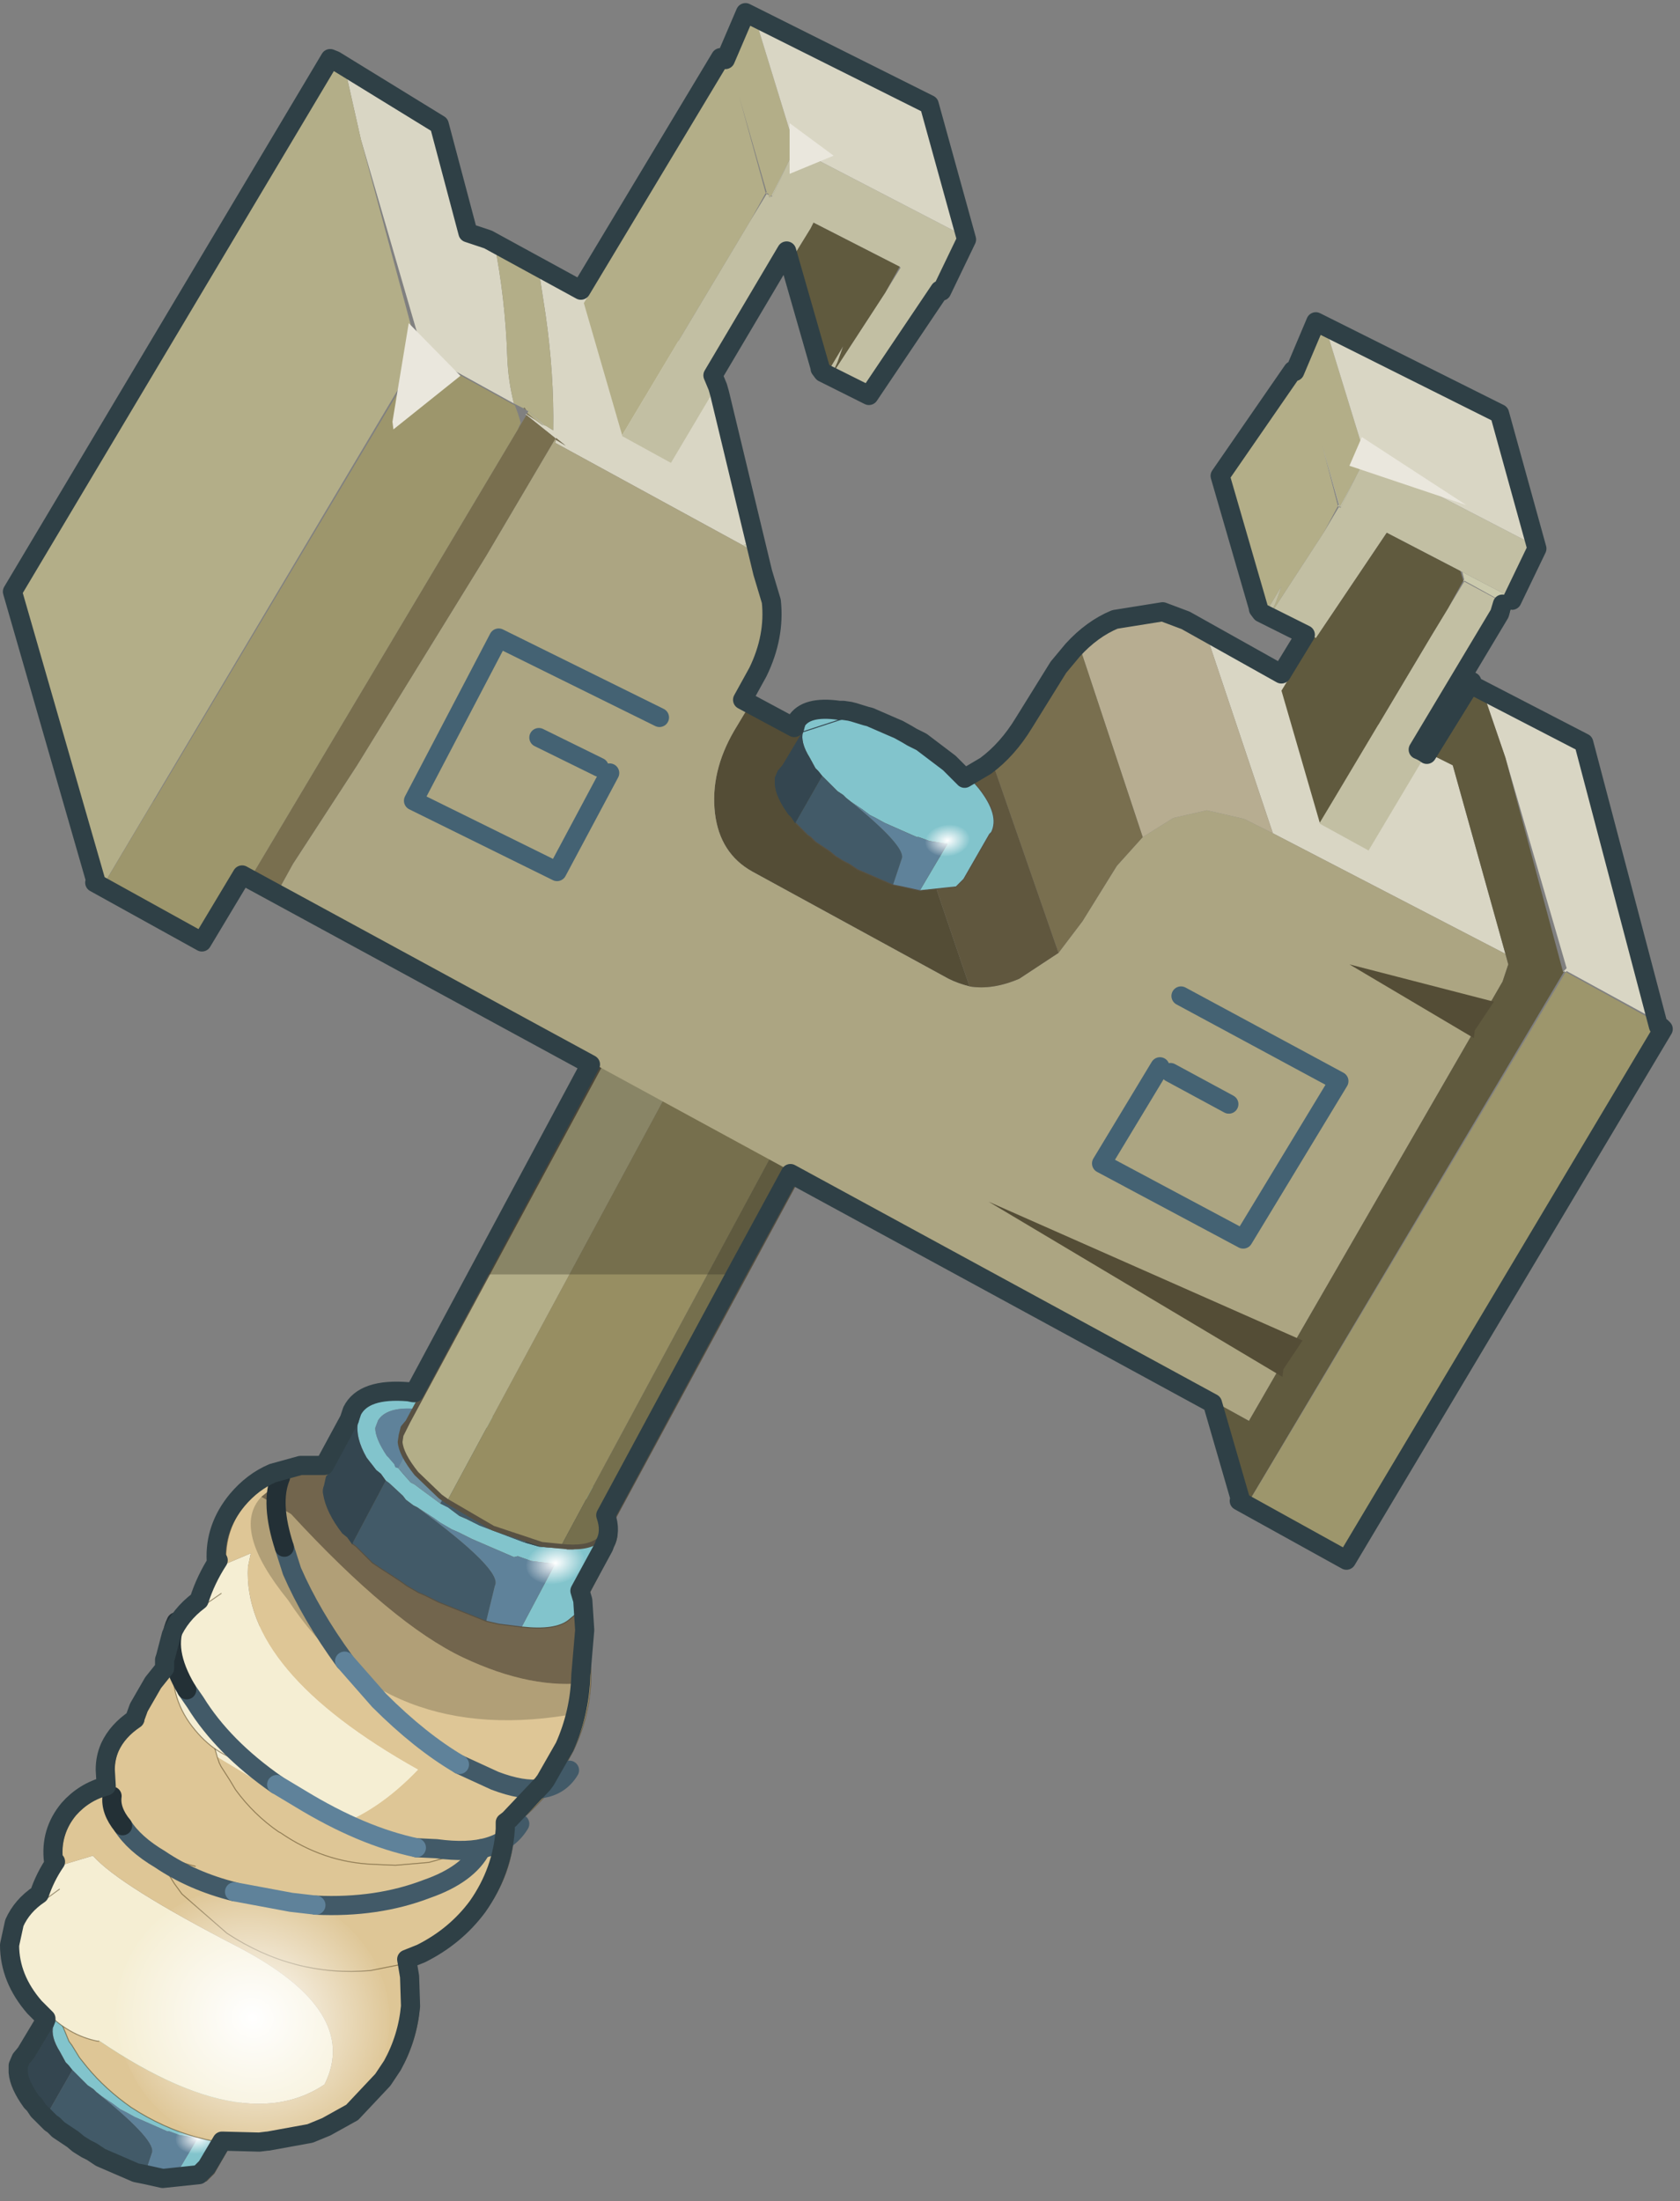 <?xml version="1.0" encoding="UTF-8" standalone="no"?>
<!DOCTYPE svg PUBLIC "-//W3C//DTD SVG 1.1//EN" "http://www.w3.org/Graphics/SVG/1.1/DTD/svg11.dtd">
<svg width="100%" height="100%" viewBox="0 0 158 207" version="1.1" xmlns="http://www.w3.org/2000/svg" xmlns:xlink="http://www.w3.org/1999/xlink" xml:space="preserve" xmlns:serif="http://www.serif.com/" style="fill-rule:evenodd;clip-rule:evenodd;stroke-linecap:round;stroke-linejoin:round;">
    <rect x="0" y="0" width="158" height="207" fill="#808080" stroke="none"/>
    <g transform="matrix(1,0,0,1,-2876.6,-2483.41)">
        <g transform="matrix(10,0,0,10,0,0)">
            <g id="shape0" transform="matrix(0.18,0,0,0.18,287.9,268.05)">
                <path d="M1.45,-3.65L1.55,-4.05C1.883,-4.617 2.633,-4.817 3.8,-4.65L4,-4.65L4.35,-4.6L4.55,-4.55L5.2,-4.35L5.4,-4.3L6.55,-3.8L6.9,-3.65L7.35,-3.4L7.6,-3.25L8.1,-3L9.55,-1.9L10.05,-1.4L10.65,-0.7C11.383,0.233 11.6,1 11.3,1.6L11.2,1.7L9.85,4.05L9.45,4.45L7.55,4.65L9,2.2L8.05,2.05L7.5,1.85L7.4,1.85L5.7,1.1L5.25,0.85L4.95,0.7L4.55,0.4L3.95,0L3.7,-0.2L3.55,-0.35L3.25,-0.55L2.45,-1.35L2.25,-1.6L2.1,-1.75L1.8,-2.3C1.467,-2.833 1.35,-3.283 1.45,-3.65" style="fill:#82c4cc;"/>
                <path d="M6.15,4.35C5.55,4.15 4.933,3.883 4.3,3.55L3.85,3.25L3.55,3.1L3.15,2.85L2.85,2.6L2.1,2.1L1.85,1.85L1.7,1.75L1.05,1.1L2.45,-1.35L3.25,-0.55L3.55,-0.35L3.7,-0.2L3.95,0C5.917,1.6 6.8,2.6 6.6,3L6.15,4.35" style="fill:#425a68;"/>
                <path d="M7.55,4.65L6.65,4.45L6.15,4.35L6.6,3C6.8,2.6 5.917,1.6 3.95,0L4.55,0.4L4.95,0.7L5.25,0.85L5.7,1.1L7.4,1.85L7.5,1.85L8.05,2.05L9,2.2L7.55,4.65" style="fill:#5f829a;"/>
                <path d="M1.05,1.1L0.85,0.8L0.7,0.65C0.267,0.05 0.033,-0.467 0,-0.9L0,-1.25L0.15,-1.6L0.4,-1.9L1.45,-3.65C1.35,-3.283 1.467,-2.833 1.8,-2.3L2.1,-1.75L2.25,-1.6L2.45,-1.35L1.05,1.1M0,-1.25L0.4,-1.9L0,-1.25" style="fill:#344650;"/>
                <path d="M4.35,-4.6L4.55,-4.55L5.2,-4.35L5.4,-4.3L6.55,-3.8L6.9,-3.65L7.35,-3.4L7.6,-3.25L8.1,-3L9.55,-1.9L10.05,-1.4L10.65,-0.7C11.383,0.233 11.6,1 11.3,1.6L11.2,1.7L9.85,4.05L9.45,4.45L7.55,4.65L6.65,4.45L6.15,4.35C5.55,4.15 4.933,3.883 4.3,3.55L3.85,3.25L3.55,3.1L3.15,2.85L2.85,2.6L2.1,2.1L1.85,1.85L1.7,1.75L1.05,1.1" style="fill:none;fill-rule:nonzero;stroke:#585143;stroke-width:0.05px;"/>
                <path d="M1.05,1.1L0.85,0.8L0.7,0.65C0.267,0.05 0.033,-0.467 0,-0.9L0,-1.25L0.15,-1.6L0.4,-1.9L1.45,-3.65L1.55,-4.05C1.883,-4.617 2.633,-4.817 3.8,-4.65L4,-4.65L4.35,-4.6M0.4,-1.9L0,-1.25" style="fill:none;fill-rule:nonzero;stroke:#344650;stroke-width:0.05px;"/>
            </g>
            <g id="shape1" transform="matrix(0.005,0.036,0.051,-0.007,289.5,268.3)">
                <path d="M4.05,-4.05C5.183,-4.05 6.133,-3.667 6.9,-2.9C7.7,-2.1 8.1,-1.133 8.1,0C8.1,1.133 7.7,2.083 6.9,2.85C6.133,3.65 5.183,4.05 4.05,4.05C2.917,4.05 1.95,3.65 1.15,2.85C0.383,2.083 0,1.133 0,0C0,-1.133 0.383,-2.1 1.15,-2.9C1.95,-3.667 2.917,-4.05 4.05,-4.05" style="fill:url(#_Radial1);"/>
            </g>
            <g id="shape2" transform="matrix(0.18,0,0,0.18,287.85,258.601)">
                <path d="M1.85,47.95L1.45,46.9C0.783,44.4 1.067,42.233 2.3,40.4L3.8,39.95C4.7,40.983 7.25,42.583 11.45,44.75C15.683,46.983 17.167,49.367 15.9,51.9C12.667,54.067 7.983,52.75 1.85,47.95" style="fill:#f5eed3;"/>
                <path d="M2.2,40.4C2.067,39.367 2.333,38.45 3,37.65C3.767,36.783 4.783,36.333 6.05,36.3L7.35,36.45C7.683,36.517 8,36.633 8.3,36.8L9.85,36.8L10.6,36.9L18.85,41.95C18.517,42.517 17.85,42.833 16.85,42.9C18.45,43.067 19.767,44.233 20.8,46.4L20.85,47.95C20.75,49.05 20.433,50.083 19.9,51.05L19.4,51.8L17.8,53.5L16.45,54.25L15.6,54.6L13.4,55L13.35,55L12.95,55.05C10.383,55.183 8,54.533 5.8,53.1C4.9,52.467 4.133,51.767 3.5,51L3.1,50.5L2.7,49.85L2.55,49.65L1.85,47.95C7.983,52.75 12.667,54.067 15.9,51.9C17.167,49.367 15.683,46.983 11.45,44.75C7.25,42.583 4.7,40.983 3.8,39.95L2.3,40.4L2.2,40.4M10,38.05L9.4,37.55C9.033,37.25 8.667,37 8.3,36.8C8.667,37 9.033,37.25 9.4,37.55L10,38.05" style="fill:#dec696;"/>
                <path d="M18.85,41.95L19.9,42.55L20.2,44.1L20.55,45L20.8,46.4C19.767,44.233 18.45,43.067 16.85,42.9C17.85,42.833 18.517,42.517 18.85,41.95" style="fill:#ba9a74;"/>
                <path d="M2.2,40.4C2.067,39.367 2.333,38.45 3,37.65C3.767,36.783 4.783,36.333 6.05,36.3L7.35,36.45C7.683,36.517 8,36.633 8.3,36.8L9.85,36.8M19.9,42.55L20.2,44.1L20.55,45L20.8,46.4L20.85,47.95C20.75,49.05 20.433,50.083 19.9,51.05L19.4,51.8L17.8,53.5L16.45,54.25L15.6,54.6L13.4,55L13.35,55L12.95,55.05C10.383,55.183 8,54.533 5.8,53.1C4.9,52.467 4.133,51.767 3.5,51L3.1,50.5L2.7,49.85L2.55,49.65L1.85,47.95L1.45,46.9C0.783,44.4 1.067,42.233 2.3,40.4M8.3,36.8C8.667,37 9.033,37.25 9.4,37.55L10,38.05" style="fill:none;fill-rule:nonzero;stroke:#423213;stroke-opacity:0.5;stroke-width:0.05px;"/>
                <path d="M4.1,49.65C3.033,49.45 2.083,48.9 1.25,48C0.317,46.967 -0.133,45.867 -0.1,44.7L0.1,43.55C0.4,42.95 0.867,42.467 1.5,42.1L2.05,41.7L4.1,49.65" style="fill:#f5eed3;"/>
                <path d="M4.1,49.65C3.033,49.45 2.083,48.9 1.25,48C0.317,46.967 -0.133,45.867 -0.1,44.7L0.1,43.55C0.4,42.95 0.867,42.467 1.5,42.1L2.05,41.7" style="fill:none;fill-rule:nonzero;stroke:#423213;stroke-opacity:0.5;stroke-width:0.05px;"/>
                <path d="M24.85,33.45C24.817,33.85 24.917,34.383 25.15,35.05L25.55,35.95L25.75,37.35C25.983,39.317 25.517,41.117 24.35,42.75C23.583,43.783 22.6,44.6 21.4,45.2L20.55,45.5L18.3,45.95C15.633,46.183 13.133,45.533 10.8,44L8.45,41.95L8.05,41.4L7.65,40.75L7.5,40.55L7.15,39.65L6.2,38.8C5.3,37.8 4.867,36.733 4.9,35.6C4.9,35.167 4.983,34.767 5.15,34.4C5.417,33.833 5.85,33.35 6.45,32.95L6.45,32.9L6.65,32.35C6.85,31.883 7.1,31.45 7.4,31.05C8.567,29.417 10.183,28.4 12.25,28L13.55,27.7L13.8,27.75L14.1,27.7L14.8,27.75L15.55,27.8L24.85,33.45M7.15,39.65C7.75,40.05 8.417,40.333 9.15,40.5C8.417,40.333 7.75,40.05 7.15,39.65" style="fill:#dec696;"/>
                <path d="M24.85,33.45C24.817,33.85 24.917,34.383 25.15,35.05L25.55,35.95L25.75,37.35C25.983,39.317 25.517,41.117 24.35,42.75C23.583,43.783 22.6,44.6 21.4,45.2L20.55,45.5L18.3,45.95C15.633,46.183 13.133,45.533 10.8,44L8.45,41.95L8.05,41.4L7.65,40.75L7.5,40.55L7.15,39.65L6.2,38.8C5.3,37.8 4.867,36.733 4.9,35.6C4.9,35.167 4.983,34.767 5.15,34.4C5.417,33.833 5.85,33.35 6.45,32.95L6.45,32.9L6.65,32.35C6.85,31.883 7.1,31.45 7.4,31.05C8.567,29.417 10.183,28.4 12.25,28L13.55,27.7L13.8,27.75L14.1,27.7L14.8,27.75M9.15,40.5C8.417,40.333 7.75,40.05 7.15,39.65" style="fill:none;fill-rule:nonzero;stroke:#423213;stroke-opacity:0.5;stroke-width:0.05px;"/>
                <path d="M10.3,34.8L9.5,32C8.967,29.233 9.383,26.8 10.75,24.7L12.05,24.15L11.9,24.85C11.7,28.483 14.667,32.017 20.8,35.45C19.367,36.95 17.883,37.95 16.35,38.45L10.3,34.8" style="fill:#f5eed3;"/>
                <path d="M29.15,25.7C29.083,26.1 29.15,26.65 29.35,27.35L29.65,28.4L29.8,29.9C29.9,31.467 29.6,32.983 28.9,34.45L27.95,36.2C27.017,37.4 25.917,38.383 24.65,39.15L23.7,39.65L21.35,40.3L19.6,40.45L18.45,40.4C16.717,40.333 15.1,39.783 13.6,38.75L13.5,38.7C12.633,38.1 11.883,37.367 11.25,36.5L10.95,36L10.5,35.3L10.4,35.1L10.3,34.8L16.35,38.45C17.883,37.95 19.367,36.95 20.8,35.45C14.667,32.017 11.7,28.483 11.9,24.85L12.05,24.15L10.75,24.7C10.683,23.5 11.033,22.433 11.8,21.5C12.667,20.433 13.767,19.867 15.1,19.8C15.5,19.667 15.933,19.667 16.4,19.8C16.767,19.8 17.1,19.9 17.4,20.1L17.7,20.05L17.95,20.05L18.3,19.95L19.1,19.95L19.85,20L29.15,25.7M19.1,21.45L18.5,20.9C18.133,20.5 17.767,20.233 17.4,20.1C17.767,20.233 18.133,20.5 18.5,20.9L19.1,21.45" style="fill:#dec696;"/>
                <path d="M29.15,25.7C29.083,26.1 29.15,26.65 29.35,27.35L29.65,28.4L29.8,29.9C29.9,31.467 29.6,32.983 28.9,34.45L27.95,36.2C27.017,37.4 25.917,38.383 24.65,39.15L23.7,39.65L21.35,40.3L19.6,40.45L18.45,40.4C16.717,40.333 15.1,39.783 13.6,38.75L13.5,38.7C12.633,38.1 11.883,37.367 11.25,36.5L10.95,36L10.5,35.3L10.4,35.1L10.3,34.8L9.5,32C8.967,29.233 9.383,26.8 10.75,24.7C10.683,23.5 11.033,22.433 11.8,21.5C12.667,20.433 13.767,19.867 15.1,19.8C15.5,19.667 15.933,19.667 16.4,19.8C16.767,19.8 17.1,19.9 17.4,20.1L17.7,20.05L17.95,20.05L18.3,19.95L19.1,19.95M17.4,20.1C17.767,20.233 18.133,20.5 18.5,20.9L19.1,21.45" style="fill:none;fill-rule:nonzero;stroke:#423213;stroke-opacity:0.5;stroke-width:0.05px;"/>
                <path d="M12,35.1C10.9,34.933 9.95,34.367 9.15,33.4C8.25,32.333 7.867,31.117 8,29.75L8.3,28.45C8.667,27.75 9.183,27.167 9.85,26.7L10.5,26.25L12,35.1" style="fill:#f5eed3;"/>
                <path d="M12,35.1C10.9,34.933 9.95,34.367 9.15,33.4C8.25,32.333 7.867,31.117 8,29.75L8.3,28.45C8.667,27.75 9.183,27.167 9.85,26.7L10.5,26.25" style="fill:none;fill-rule:nonzero;stroke:#423213;stroke-opacity:0.5;stroke-width:0.05px;"/>
                <path d="M12.6,21.2L14.15,22.1C17.683,25.933 20.683,28.433 23.15,29.6C25.55,30.733 27.733,31.167 29.7,30.9L29.2,32.5C22.467,33.767 17.4,31.8 14,26.6C12,24.133 11.533,22.333 12.6,21.2" style="fill:#544d36;fill-opacity:0.32;"/>
                <path d="M12.6,21.2L14,20.05L18.55,19.4C22.25,20.467 24.1,20.933 24.1,20.8L29.35,24C29.283,24.433 29.35,25.017 29.55,25.75L29.85,26.75L29.95,28.3L29.7,30.9C27.733,31.167 25.55,30.733 23.15,29.6C20.683,28.433 17.683,25.933 14.15,22.1L12.6,21.2" style="fill:#1a1611;fill-opacity:0.55;"/>
                <path d="M21.4,15.9L21.7,15.95L22.65,16.2L22.85,16.3L24.45,16.85L24.85,17.05L25.5,17.35L25.85,17.5L26.55,17.85L28.5,19.3L28.65,19.35L29.2,19.85L30.05,20.75C31.117,21.983 31.433,23 31,23.8L30.95,23.9L29.25,27.15L28.65,27.65C28.183,28.017 27.367,28.133 26.2,28L27.95,24.7L26.7,24.55L26,24.3L25.8,24.35L23.6,23.4L22.9,23.05L22.55,22.9L21.95,22.55L21.6,22.3L20.75,21.75L20.55,21.65L20.15,21.35L20,21.15L19.3,20.5L19.1,20.35L18.85,20L18.6,19.8L18.1,19.15C17.7,18.45 17.55,17.833 17.65,17.3L17.75,16.85C18.183,16.05 19.167,15.717 20.7,15.85L21,15.85L21.4,15.9M26.4,23.6L27.1,23.8L27.6,23.85L28.4,23.9L28.6,23.95C29.333,23.95 29.817,23.767 30.05,23.4L30.15,23.25C30.45,22.65 30.117,21.85 29.15,20.85L28.85,20.5L28.3,20L28.15,19.85L26.2,18.5L25.5,18.15L25.15,18L24.55,17.65L24.1,17.5L22.5,16.95L22.3,16.85L21.3,16.7L21.15,16.65L21.05,16.65L20.6,16.6C19.633,16.533 19,16.733 18.7,17.2L18.55,17.6C18.55,17.967 18.75,18.45 19.15,19.05L19.25,19.15L19.55,19.5L19.6,19.65L19.75,19.7L20.4,20.45L20.6,20.55L21,20.85L21.95,21.55L22.35,21.75L22.95,22.2L23.3,22.35L24,22.7L26.25,23.55L26.4,23.6" style="fill:#82c4cc;"/>
                <path d="M24.35,27.7L21.85,26.7L21.15,26.35L20.8,26.2L20.2,25.85L19.85,25.6L18.85,24.95L18.4,24.65L17.55,23.8L17.35,23.65L19.1,20.35L19.3,20.5L20,21.15L20.15,21.35L20.55,21.65L20.75,21.75C23.75,23.95 25.1,25.317 24.8,25.85L24.35,27.7M26.4,23.6L26.25,23.55L24,22.7L23.3,22.35L22.95,22.2L22.35,21.75L21.95,21.55L24.1,17.5L24.55,17.65L25.15,18L25.5,18.15L26.2,18.5L28.15,19.85L28.3,20L26.4,23.6" style="fill:#425a68;"/>
                <path d="M21.95,21.55L21,20.85L20.6,20.55L20.4,20.45L19.75,19.7L21.3,16.7L22.3,16.85L22.5,16.95L24.1,17.5L21.95,21.55" style="fill:#6d91a3;"/>
                <path d="M26.2,28L25,27.85L24.35,27.7L24.8,25.85C25.1,25.317 23.75,23.95 20.75,21.75L21.6,22.3L21.95,22.55L22.55,22.9L22.9,23.05L23.6,23.4L25.8,24.35L26,24.3L26.7,24.55L27.95,24.7L26.2,28M19.75,19.7L19.6,19.65L19.55,19.5L19.25,19.15L19.15,19.05C18.75,18.45 18.55,17.967 18.55,17.6L18.7,17.2C19,16.733 19.633,16.533 20.6,16.6L21.05,16.65L21.15,16.65L21.3,16.7L19.75,19.7" style="fill:#5f829a;"/>
                <path d="M17.35,23.65L17.1,23.3L16.85,23.1C16.283,22.367 15.95,21.683 15.85,21.05C15.817,20.917 15.833,20.767 15.9,20.6L16,20.15L16.35,19.75L17.65,17.3C17.55,17.833 17.7,18.45 18.1,19.15L18.6,19.8L18.85,20L19.1,20.35L17.35,23.65M28.3,20L28.85,20.5L29.15,20.85C30.117,21.85 30.45,22.65 30.15,23.25L30.05,23.4C29.817,23.767 29.333,23.95 28.6,23.95L28.4,23.9L27.6,23.85L27.1,23.8L26.4,23.6L28.3,20M15.9,20.6L16.35,19.75L15.9,20.6" style="fill:#344650;"/>
                <path d="M21.4,15.9L21.7,15.95L22.65,16.2L22.85,16.3L24.45,16.85L24.85,17.05L25.5,17.35L25.85,17.5L26.55,17.85L28.5,19.3L28.65,19.35L29.2,19.85L30.05,20.75C31.117,21.983 31.433,23 31,23.8L30.95,23.9L29.25,27.15L28.65,27.65C28.183,28.017 27.367,28.133 26.2,28L25,27.85L24.35,27.7L21.85,26.7L21.15,26.35L20.8,26.2L20.2,25.85L19.85,25.6L18.85,24.95L18.4,24.65L17.55,23.8L17.35,23.65" style="fill:none;fill-rule:nonzero;stroke:#585143;stroke-width:0.05px;"/>
                <path d="M17.35,23.65L17.1,23.3L16.85,23.1C16.283,22.367 15.95,21.683 15.85,21.05C15.817,20.917 15.833,20.767 15.9,20.6L16,20.15L16.35,19.75L17.65,17.3L17.75,16.85C18.183,16.05 19.167,15.717 20.7,15.85L21,15.85L21.4,15.9M16.35,19.75L15.9,20.6" style="fill:none;fill-rule:nonzero;stroke:#344650;stroke-width:0.05px;"/>
            </g>
            <g id="shape11" serif:id="shape1" transform="matrix(0.008,0.047,0.067,-0.012,292.85,262.85)">
                <path d="M4.05,-4.05C5.183,-4.05 6.133,-3.667 6.9,-2.9C7.7,-2.1 8.1,-1.133 8.1,0C8.1,1.133 7.7,2.083 6.9,2.85C6.133,3.65 5.183,4.05 4.05,4.05C2.917,4.05 1.95,3.65 1.15,2.85C0.383,2.083 0,1.133 0,0C0,-1.133 0.383,-2.1 1.15,-2.9C1.95,-3.667 2.917,-4.05 4.05,-4.05" style="fill:url(#_Radial2);"/>
            </g>
            <g id="shape12" serif:id="shape1" transform="matrix(-0.3,-0.107,-0.101,0.283,291.25,267.75)">
                <path d="M4.05,-4.05C5.183,-4.05 6.133,-3.667 6.9,-2.9C7.7,-2.1 8.1,-1.133 8.1,0C8.1,1.133 7.7,2.083 6.9,2.85C6.133,3.65 5.183,4.05 4.05,4.05C2.917,4.05 1.95,3.65 1.15,2.85C0.383,2.083 0,1.133 0,0C0,-1.133 0.383,-2.1 1.15,-2.9C1.95,-3.667 2.917,-4.05 4.05,-4.05" style="fill:url(#_Radial3);"/>
            </g>
            <g id="shape3" transform="matrix(0.18,0,0,0.18,287.85,258.598)">
                <path d="M13.4,36.25C11.533,34.95 10.117,33.517 9.15,31.95L8.7,31.3M26.1,38.3C25.4,39.467 23.95,39.9 21.75,39.6L20.7,39.55" style="fill:none;fill-rule:nonzero;stroke:#425a68;stroke-width:1px;"/>
                <path d="M20.7,39.55C18.8,39.15 16.783,38.3 14.65,37L13.4,36.25" style="fill:none;fill-rule:nonzero;stroke:#5f829a;stroke-width:1px;"/>
                <path d="M8.7,31.3C7.867,29.9 7.683,28.717 8.15,27.75" style="fill:none;fill-rule:nonzero;stroke:#233036;stroke-width:1px;"/>
                <path d="M28.7,35.5C28.033,36.6 26.733,36.783 24.8,36.05L22.95,35.2M16.95,29.8C15.783,28.2 14.867,26.633 14.2,25.1L13.8,23.85" style="fill:none;fill-rule:nonzero;stroke:#425a68;stroke-width:1px;"/>
                <path d="M22.95,35.2C21.583,34.4 20.183,33.283 18.75,31.85L16.95,29.8" style="fill:none;fill-rule:nonzero;stroke:#5f829a;stroke-width:1px;"/>
                <path d="M13.8,23.85C13.3,22.317 13.233,21.1 13.6,20.2" style="fill:none;fill-rule:nonzero;stroke:#233036;stroke-width:1px;"/>
                <path d="M24.1,39.6C23.633,40.5 22.683,41.2 21.25,41.7C19.517,42.367 17.583,42.65 15.45,42.55M11.2,41.85C9.733,41.483 8.433,40.917 7.3,40.15C6.4,39.617 5.75,39.033 5.35,38.4" style="fill:none;fill-rule:nonzero;stroke:#425a68;stroke-width:1px;"/>
                <path d="M15.45,42.55L14.15,42.4L11.2,41.85" style="fill:none;fill-rule:nonzero;stroke:#5f829a;stroke-width:1px;"/>
                <path d="M5.35,38.4C4.917,37.867 4.733,37.35 4.8,36.85" style="fill:none;fill-rule:nonzero;stroke:#233036;stroke-width:1px;"/>
                <path d="M20.25,17.3L19.9,18L20,17.6L20.25,17.3" style="fill:#cdc098;"/>
                <path d="M32.6,-5.6L36.9,-5.6L22.3,21.45L21.95,21.2L20.7,20C20.167,19.333 19.883,18.783 19.85,18.35L19.9,18L20.25,17.3L32.6,-5.6" style="fill:#b3ae88;"/>
                <path d="M22.3,21.45L36.9,-5.6L44.1,-5.6L28.25,23.8L27.25,23.7L24.7,22.85L22.3,21.45" style="fill:#978e62;"/>
                <path d="M44.1,-5.6L46.1,-5.6L30.6,23.05L30.2,23.5C29.8,23.8 29.15,23.9 28.25,23.8L44.1,-5.6" style="fill:#756f4d;"/>
                <path d="M32.6,-5.6L20.25,17.3L19.9,18L19.85,18.35C19.883,18.783 20.167,19.333 20.7,20L21.95,21.2L22.3,21.45L24.7,22.85L27.25,23.7L28.25,23.8C29.15,23.9 29.8,23.8 30.2,23.5L30.6,23.05L46.1,-5.6M19.9,18L20,17.6L20.25,17.3" style="fill:none;fill-rule:nonzero;stroke:#585143;stroke-width:0.25px;"/>
                <path d="M45.7,-4.8L37.9,9.6L24.45,9.6L32.2,-4.8L45.7,-4.8" style="fill:#353124;fill-opacity:0.33;"/>
                <path d="M17.8,-49.7L16.9,-53.7L22.35,-50.35L23.85,-44.7L24.75,-44.4C25.15,-42.4 25.383,-40.367 25.45,-38.3C25.483,-37.467 25.6,-36.667 25.8,-35.9L21,-38.55L20.95,-38.5L20.85,-38.55L21,-38.7L17.8,-49.7M27.05,-43.15L35.15,-38.75C35.983,-38.283 36.567,-37.583 36.9,-36.65L37,-36.3L38.85,-28.75L37.75,-28.5L27.95,-33.85L28,-34L28.5,-33.7L28,-34.1L27.95,-34.05L27.95,-34.1L26.45,-35.3L26.3,-35.45L26.45,-35.3L26.4,-35.35L26.45,-35.35L26.9,-35.05L27.25,-34.8C27.25,-34.8 27.283,-34.783 27.35,-34.75L26.5,-35.6L27.35,-34.8L27.4,-34.75L27.45,-34.75L27.85,-34.5C27.883,-36.433 27.75,-38.45 27.45,-40.55L27.05,-43.15M61.85,-24.2L73.95,-17.45L74.85,-17L77.6,-7.15L65.45,-13.45L61.85,-24.2M76.35,-21.05L82.15,-18.05L86.1,-3.35L80.8,-6.25L80.75,-6.2L80.65,-6.25L80.8,-6.4L77.6,-17.4L76.35,-21.05" style="fill:#d9d6c4;"/>
                <path d="M38.2,-20.3L45.9,-16.1L46,-16.05L49.6,-5.45C49.2,-5.55 48.833,-5.683 48.5,-5.85L38.25,-11.45C37.117,-12.083 36.467,-13.1 36.3,-14.5C36.133,-15.933 36.467,-17.367 37.3,-18.8L38.2,-20.3" style="fill:#544d36;"/>
                <path d="M39.25,-26.95L39.7,-25.45C39.833,-24.217 39.6,-22.983 39,-21.75L38.2,-20.3L37.3,-18.8C36.467,-17.367 36.133,-15.933 36.3,-14.5C36.467,-13.1 37.117,-12.083 38.25,-11.45L48.5,-5.85C48.833,-5.683 49.2,-5.55 49.6,-5.45C50.4,-5.317 51.267,-5.45 52.2,-5.85L54.25,-7.2L55.5,-8.85L57.3,-11.75L58.65,-13.25L60.25,-14.25L62,-14.65L63.95,-14.2L65.45,-13.45L77.6,-7.15L77.75,-6.6L77.45,-5.7L64.2,17.25L62.75,16.45L13.45,-10.4L14.25,-11.85L17.6,-17L24.35,-27.95L27.95,-34.05L28,-34L27.95,-33.85L37.75,-28.5C38.417,-28.133 38.917,-27.617 39.25,-26.95" style="fill:#aca582;"/>
                <path d="M38.85,-28.75L39.25,-26.95C38.917,-27.617 38.417,-28.133 37.75,-28.5L38.85,-28.75" style="fill:#cbcaad;"/>
                <path d="M55.45,-22.9C56.117,-23.633 56.85,-24.167 57.65,-24.5L60.15,-24.9L61.35,-24.45L61.85,-24.2L65.45,-13.45L63.95,-14.2L62,-14.65L60.25,-14.25L58.65,-13.25L55.45,-22.9" style="fill:#b7ad91;"/>
                <path d="M50.9,-16.85C51.667,-17.417 52.333,-18.167 52.9,-19.1L54.7,-22L55.45,-22.9L58.65,-13.25L57.3,-11.75L55.5,-8.85L54.25,-7.2L50.9,-16.85M13.45,-10.4L12.05,-11.15L26,-34.55L26.45,-35.3L27.95,-34.1L27.95,-34.05L28,-34.1L28.5,-33.7L28,-34L27.95,-34.05L24.35,-27.95L17.6,-17L14.25,-11.85L13.45,-10.4M26.45,-35.35L26.5,-35.4L26.9,-35.05L26.45,-35.35M26.45,-35.55L26.3,-35.65L26.35,-35.7L26.45,-35.55" style="fill:#796f4f;"/>
                <path d="M73.95,-17.45L76.3,-21.25L76.35,-21.05L77.6,-17.4L80.6,-6.25L80.65,-6.2L64.2,21.45L62.75,16.45L64.2,17.25L77.45,-5.7L77.75,-6.6L77.6,-7.15L74.85,-17L73.95,-17.45" style="fill:#605a3e;"/>
                <path d="M16.9,-53.7L17.8,-49.7L20.8,-38.55L20.85,-38.55L20.85,-38.5L4.4,-10.85L0.05,-25.95L16.65,-53.8L16.9,-53.7M25.8,-35.9C25.6,-36.667 25.483,-37.467 25.45,-38.3C25.383,-40.367 25.15,-42.4 24.75,-44.4L24.9,-44.35L27.05,-43.15L27.45,-40.55C27.75,-38.45 27.883,-36.433 27.85,-34.5L27.45,-34.75L27.4,-34.75L27.35,-34.8L26.5,-35.6L27.35,-34.75C27.283,-34.783 27.25,-34.8 27.25,-34.8L26.9,-35.05L26.5,-35.4L26.55,-35.5L26.45,-35.55L26.35,-35.7L26.3,-35.65L25.8,-35.9" style="fill:#b3ae88;"/>
                <path d="M80.75,-6.2L86.2,-3.2L86.3,-3.1L69.75,24.65L64.15,21.55L80.75,-6.2M12.05,-11.15L9.95,-7.65L4.35,-10.75L6.95,-15.1L7,-15.15L20.95,-38.5L25.85,-35.8L26,-35.4L26.15,-34.9L26,-34.55L12.05,-11.15" style="fill:#9d966c;"/>
                <path d="M80.65,-6.25L80.65,-6.2L80.6,-6.25L80.65,-6.25" style="fill:#c2bfa3;"/>
                <path d="M46,-16.05C47.067,-15.517 48.267,-15.533 49.6,-16.1C50.067,-16.3 50.5,-16.55 50.9,-16.85L54.25,-7.2L52.2,-5.85C51.267,-5.45 50.4,-5.317 49.6,-5.45L46,-16.05" style="fill:#60573e;"/>
                <path d="M37.15,-53.8L37.2,-53.55L37.3,-53.75L38.35,-56.2L40.5,-49.2L40.45,-49.2L40.15,-48.55L39.25,-46.75L39.2,-46.75L39.15,-46.65L39.1,-46.8L39.1,-46.85L39,-46.9L39,-46.85L38.95,-46.9L39,-46.95L37.55,-52L38.95,-46.9L38.15,-45.45L31.45,-34.25L29.45,-41.15L37.05,-53.85L37.15,-53.8" style="fill:#b3ae88;"/>
                <path d="M37.15,-53.8L37.3,-53.75L37.2,-53.55L37.15,-53.8M39.25,-46.75L40.15,-48.55L39.3,-46.75L39.25,-46.75" style="fill:#cbcaad;"/>
                <path d="M49.9,-44.35L48.6,-41.65L48.5,-41.7L44.8,-36.2L42.4,-37.4L42.25,-37.6L42.25,-37.65L43,-38.9L42.7,-38.05L42.4,-37.4L45.2,-41.7L46,-43L45.95,-43.05L41.45,-45.35L41.3,-45.05L40.5,-43.75L34,-32.8L31.45,-34.2L31.45,-34.25L38.15,-45.45L39,-46.85L39.1,-46.8L39.15,-46.65L39.2,-46.75L39.25,-46.7L39.3,-46.75L40.15,-48.55L40.45,-49.2L42,-48.45L49.9,-44.35" style="fill:#c2bfa3;"/>
                <path d="M42.25,-37.65L40.5,-43.75L41.3,-45.05L41.45,-45.35L45.95,-43.05L45.2,-41.7L42.4,-37.4L42.7,-38.05L43,-38.9L42.25,-37.65" style="fill:#605a3e;"/>
                <path d="M38.35,-56.2L47.95,-51.4L49.9,-44.35L42,-48.45L40.5,-49.2L38.35,-56.2" style="fill:#d9d6c4;"/>
                <path d="M69.8,-32.1L68.95,-30.5L68.05,-33.65L68.15,-33.25L68.85,-30.55L68.1,-29.15L65.3,-24.85L65.6,-25.5L65.9,-26.35L65.15,-25.1L63.15,-32L66.95,-37.5L67.05,-37.45L68.15,-40.05L70.3,-33.05L70.25,-33.05L69.95,-32.4L69.8,-32.1" style="fill:#b3ae88;"/>
                <path d="M68.15,-33.25L68.05,-33.65L68.95,-30.5L69.8,-32.1L69,-30.5L68.95,-30.5L68.9,-30.55L68.9,-30.5L68.85,-30.55L68.9,-30.6L68.15,-33.25M75.35,-27.1L77.75,-25.85L77.9,-25.3L75.45,-26.65L75.45,-26.6L75.4,-26.65L75.45,-26.7L75.35,-27.1" style="fill:#cbcaad;"/>
                <path d="M69.95,-32.4L70.25,-33.05L71.8,-32.3L74.2,-31.05L79.7,-28.2L78.4,-25.5L77.75,-25.85L75.35,-27.1L75.25,-27.15L71.4,-29.15L67.7,-23.65L65.3,-24.85L65.15,-25.05L65.15,-25.1L65.9,-26.35L65.6,-25.5L65.3,-24.85L68.1,-29.15L68.9,-30.5L69,-30.45L69,-30.5L69.95,-32.4M74.6,-25.2L75.45,-26.6L77.95,-25.25L77.75,-24.8L70.45,-12.55L67.9,-13.95L67.9,-14L68.65,-15.25L73.75,-23.8L74.6,-25.2" style="fill:#c2bfa3;"/>
                <path d="M70.3,-33.05L68.15,-40.05L77.75,-35.25L79.7,-28.2L74.2,-31.05L71.8,-32.3L70.3,-33.05" style="fill:#d9d6c4;"/>
                <path d="M67.9,-14L65.9,-20.9L67.6,-23.7L67.7,-23.65L71.4,-29.15L75.25,-27.15L75.4,-26.65L74.6,-25.2L73.75,-23.8L68.65,-15.25L67.9,-14" style="fill:#605a3e;"/>
                <path d="M33.4,-19.5L25,-23.65L20.55,-15.15L28.05,-11.45L30.8,-16.6M30.25,-16.9L27.1,-18.45M60.65,-4.95L68.9,-0.5L63.9,7.75L56.5,3.8L59.55,-1.25M60.1,-0.95L63.15,0.7" style="fill:none;fill-rule:nonzero;stroke:#446273;stroke-width:1px;"/>
                <path d="M19.5,-34.55L19.45,-34.95L20.3,-40.1L23,-37.35L19.5,-34.55M70.1,-34.15L75.55,-30.6L69.45,-32.65L70.1,-34.15M40.2,-50.55L42.5,-48.85L40.2,-47.9L40.2,-50.55" style="fill:#eae7dd;"/>
                <path d="M76,-3.15L75.95,-2.75L69.45,-6.6L77,-4.65L76,-3.15M67,13.05L66,14.55L65.95,14.95L50.6,5.8L67,13.05" style="fill:#544d36;"/>
                <path d="M41.9,-16.45L41.7,-16.7L41.55,-16.85L41.25,-17.4C40.917,-17.933 40.8,-18.383 40.9,-18.75L41,-19.15C41.333,-19.717 42.083,-19.917 43.25,-19.75L43.45,-19.75L43.8,-19.7L44,-19.65L44.65,-19.45L44.85,-19.4L46,-18.9L46.35,-18.75L46.8,-18.5L47.05,-18.35L47.55,-18.1L49,-17L49.5,-16.5L50.1,-15.8C50.833,-14.867 51.05,-14.1 50.75,-13.5L50.65,-13.4L49.3,-11.05L48.9,-10.65L47,-10.45L48.45,-12.9L47.5,-13.05L46.95,-13.25L46.85,-13.25L45.15,-14L44.7,-14.25L44.4,-14.4L44,-14.7L43.4,-15.1L43.15,-15.3L43,-15.45L42.7,-15.65L41.9,-16.45" style="fill:#82c4cc;"/>
                <path d="M40.5,-14L41.9,-16.45L42.7,-15.65L43,-15.45L43.15,-15.3L43.4,-15.1C45.367,-13.5 46.25,-12.5 46.05,-12.1L45.6,-10.75L43.75,-11.55L43.3,-11.85L43,-12L42.6,-12.25L42.3,-12.5L41.55,-13L41.3,-13.25L41.15,-13.35L40.5,-14" style="fill:#425a68;"/>
                <path d="M47,-10.45L46.1,-10.65L45.6,-10.75L46.05,-12.1C46.25,-12.5 45.367,-13.5 43.4,-15.1L44,-14.7L44.4,-14.4L44.7,-14.25L45.15,-14L46.85,-13.25L46.95,-13.25L47.5,-13.05L48.45,-12.9L47,-10.45" style="fill:#5f829a;"/>
                <path d="M39.45,-16.35L39.85,-17L39.45,-16.35L39.6,-16.7L39.85,-17L40.9,-18.75C40.8,-18.383 40.917,-17.933 41.25,-17.4L41.55,-16.85L41.7,-16.7L41.9,-16.45L40.5,-14L40.3,-14.3L40.15,-14.45C39.717,-15.05 39.483,-15.567 39.45,-16L39.45,-16.35" style="fill:#344650;"/>
                <path d="M43.8,-19.7L44,-19.65L44.65,-19.45L44.85,-19.4L46,-18.9L46.35,-18.75L46.8,-18.5L47.05,-18.35L47.55,-18.1L49,-17L49.5,-16.5L50.1,-15.8C50.833,-14.867 51.05,-14.1 50.75,-13.5L50.65,-13.4L49.3,-11.05L48.9,-10.65L47,-10.45L46.1,-10.65L45.6,-10.75L43.75,-11.55L43.3,-11.85L43,-12L42.6,-12.25L42.3,-12.5L41.55,-13L41.3,-13.25L41.15,-13.35L40.5,-14" style="fill:none;fill-rule:nonzero;stroke:#585143;stroke-width:0.05px;"/>
                <path d="M39.85,-17L39.45,-16.35L39.45,-16C39.483,-15.567 39.717,-15.05 40.15,-14.45L40.3,-14.3L40.5,-14M40.9,-18.75L39.85,-17L39.6,-16.7L39.45,-16.35M40.9,-18.75L41,-19.15C41.333,-19.717 42.083,-19.917 43.25,-19.75L43.45,-19.75L43.8,-19.7L40.9,-18.75Z" style="fill:none;fill-rule:nonzero;stroke:#344650;stroke-width:0.05px;"/>
            </g>
            <g id="shape13" serif:id="shape1" transform="matrix(0.005,0.036,0.051,-0.007,296.55,256.1)">
                <path d="M4.05,-4.05C5.183,-4.05 6.133,-3.667 6.9,-2.9C7.7,-2.1 8.1,-1.133 8.1,0C8.1,1.133 7.7,2.083 6.9,2.85C6.133,3.65 5.183,4.05 4.05,4.05C2.917,4.05 1.95,3.65 1.15,2.85C0.383,2.083 0,1.133 0,0C0,-1.133 0.383,-2.1 1.15,-2.9C1.95,-3.667 2.917,-4.05 4.05,-4.05" style="fill:url(#_Radial4);"/>
            </g>
            <g id="shape4" transform="matrix(0.18,0,0,0.18,287.75,258.648)">
                <path d="M78,-25.7L77.85,-25.2L73.6,-18.1C73.767,-18.033 73.917,-17.95 74.05,-17.85L76.4,-21.65L76.45,-21.45L82.25,-18.45L86.15,-3.65L86.3,-3.6L86.4,-3.5L69.85,24.25L64.25,21.15L64.3,21.05L62.85,16.05L40.8,4.05L38,9.2L31.15,21.9C31.35,22.467 31.333,22.967 31.1,23.4L31.05,23.55L29.8,25.85L29.95,26.35L30.05,27.9L29.85,30.25C29.817,31.55 29.533,32.8 29,34L28,35.75L27.85,35.95L26.1,37.8L25.9,37.95L25.9,38.3C25.8,39.767 25.317,41.117 24.45,42.35C23.683,43.383 22.7,44.2 21.5,44.8L20.75,45.1L20.9,46L20.95,47.55C20.85,48.65 20.533,49.683 20,50.65L19.5,51.4L17.9,53.1L16.55,53.85L15.7,54.2L13.5,54.6L13.45,54.6L13.05,54.65L11.1,54.6L10.3,55.95L9.9,56.35L8,56.55L7.1,56.35L6.6,56.25L4.75,55.45L4.3,55.15L4,55L3.6,54.75L3.3,54.5L2.55,54L2.3,53.75L2.15,53.65L1.5,53L1.3,52.7L1.15,52.55C0.717,51.95 0.483,51.433 0.45,51L0.45,50.65L0.6,50.3L0.85,50L1.9,48.25L1.9,48.2L1.3,47.6C0.433,46.6 0,45.517 0,44.35L0.25,43.2C0.517,42.6 0.95,42.1 1.55,41.7C1.75,41.1 2.033,40.533 2.4,40L2.3,40C2.167,38.967 2.433,38.05 3.1,37.25C3.633,36.65 4.283,36.25 5.05,36.05L5,35.2C5,34.767 5.083,34.367 5.25,34C5.517,33.433 5.95,32.95 6.55,32.55L6.55,32.5L6.75,31.95L7.5,30.65L8.1,29.9L8.1,29.45L8.15,29.3L8.45,28.15C8.75,27.45 9.233,26.85 9.9,26.35C10.133,25.617 10.467,24.917 10.9,24.25L10.8,24.3C10.733,23.133 11.1,22.067 11.9,21.1C12.433,20.467 13.05,20 13.75,19.7L15.2,19.3L16.45,19.3L17.75,16.9L17.9,16.45C18.3,15.65 19.283,15.317 20.85,15.45L21.1,15.5L21.15,15.5L30.35,-1.65L12.15,-11.55L10.05,-8.05L4.45,-11.15L4.5,-11.25L0.15,-26.35L16.75,-54.2L17,-54.1L22.45,-50.75L23.95,-45.1L25,-44.75L29.85,-42.1L37.15,-54.25L37.25,-54.2L37.4,-54.15L38.45,-56.6L48.05,-51.8L50,-44.75L48.7,-42.05L48.6,-42.1L44.9,-36.6L42.5,-37.8L42.35,-38L42.35,-38.05L40.6,-44.15L36.75,-37.65L37,-37.05L37.1,-36.7L39.35,-27.35L39.8,-25.85C39.933,-24.617 39.7,-23.383 39.1,-22.15L38.3,-20.7L41,-19.25L41.1,-19.55C41.433,-20.117 42.183,-20.317 43.35,-20.15L43.55,-20.15L43.9,-20.1L44.1,-20.05L44.75,-19.85L44.95,-19.8L46.1,-19.3L46.45,-19.15L46.9,-18.9L47.15,-18.75L47.65,-18.5L49.1,-17.4L49.9,-16.6L51,-17.25C51.767,-17.817 52.433,-18.567 53,-19.5L54.8,-22.4L55.55,-23.3C56.217,-24.033 56.95,-24.567 57.75,-24.9L60.25,-25.3L61.45,-24.85L66.45,-22.05L67.7,-24.1L65.4,-25.25L65.25,-25.45L65.25,-25.5L63.25,-32.4L67.05,-37.9L67.15,-37.85L68.25,-40.45L77.85,-35.65L79.8,-28.6L78.5,-25.9" style="fill:none;fill-rule:nonzero;stroke:#2f4046;stroke-width:1px;"/>
            </g>
        </g>
    </g>
    <defs>
        <radialGradient id="_Radial1" cx="0" cy="0" r="1" gradientUnits="userSpaceOnUse" gradientTransform="matrix(4.178,0,0,4.178,4.05,0)"><stop offset="0" style="stop-color:#fff;stop-opacity:1"/><stop offset="1" style="stop-color:#fff;stop-opacity:0"/></radialGradient>
        <radialGradient id="_Radial2" cx="0" cy="0" r="1" gradientUnits="userSpaceOnUse" gradientTransform="matrix(4.178,0,0,4.178,4.05,0)"><stop offset="0" style="stop-color:#fff;stop-opacity:1"/><stop offset="1" style="stop-color:#fff;stop-opacity:0"/></radialGradient>
        <radialGradient id="_Radial3" cx="0" cy="0" r="1" gradientUnits="userSpaceOnUse" gradientTransform="matrix(4.178,0,0,4.178,4.05,0)"><stop offset="0" style="stop-color:#fff;stop-opacity:1"/><stop offset="1" style="stop-color:#fff;stop-opacity:0"/></radialGradient>
        <radialGradient id="_Radial4" cx="0" cy="0" r="1" gradientUnits="userSpaceOnUse" gradientTransform="matrix(4.178,0,0,4.178,4.05,0)"><stop offset="0" style="stop-color:#fff;stop-opacity:1"/><stop offset="1" style="stop-color:#fff;stop-opacity:0"/></radialGradient>
    </defs>
</svg>
